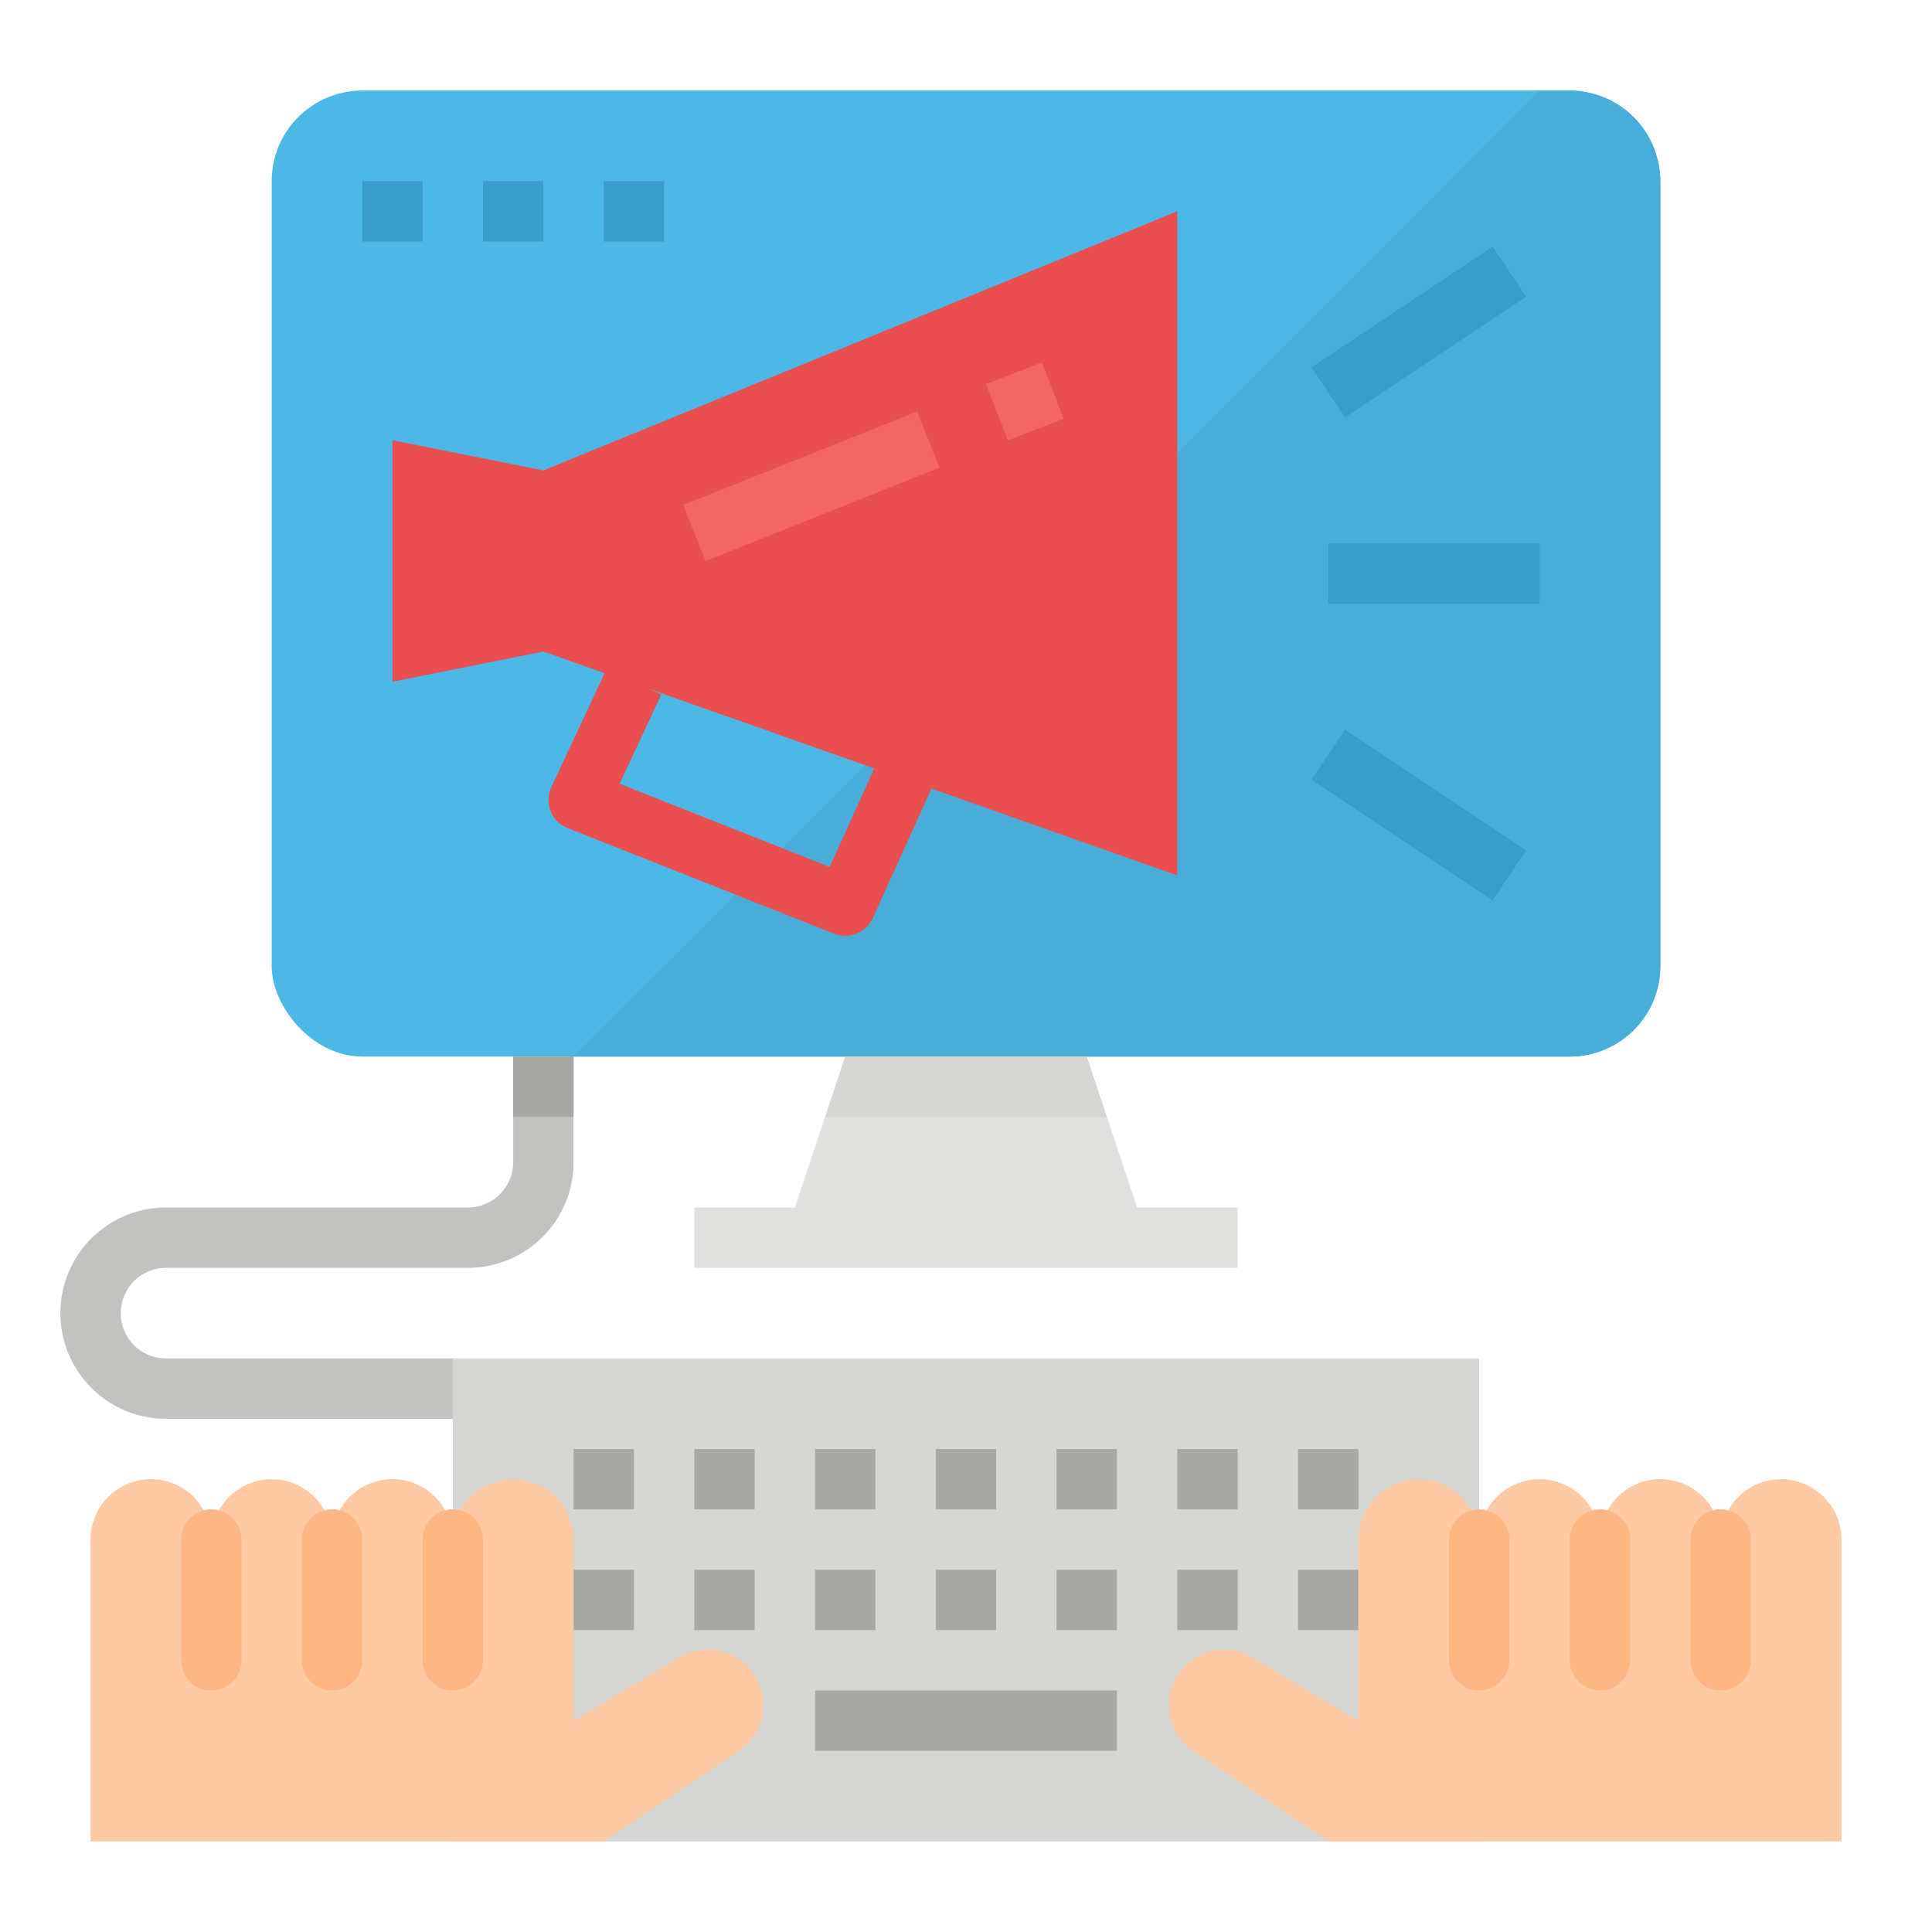 <svg xmlns="http://www.w3.org/2000/svg" viewBox="0 0 64 64"><title>content-marketing-SEO-strategy</title><g id="flat"><rect x="9" y="3" width="46" height="32" rx="3" ry="3" style="fill:#4db7e5"/><path d="M52,3H51L19,35H52a3,3,0,0,0,3-3V6A3,3,0,0,0,52,3Z" style="fill:#48add9"/><polygon points="37.667 40 36 35 28 35 26.333 40 23 40 23 42 41 42 41 40 37.667 40" style="fill:#e0e0de"/><polygon points="18 15.583 13 14.583 13 22.583 18 21.583 39 29 39 7 18 15.583" style="fill:#e94f4f"/><rect x="32.958" y="12.298" width="1.984" height="2" transform="translate(-2.511 13.226) rotate(-21.277)" style="fill:#f26666"/><rect x="22.703" y="15.11" width="8.345" height="2" transform="translate(-4.059 11.122) rotate(-21.781)" style="fill:#f26666"/><path d="M28,31a.989.989,0,0,1-.368-.07L18.8,27.43a1,1,0,0,1-.537-1.354l1.833-3.916,1.812.847-1.384,2.955,6.96,2.757,1.607-3.548L30.911,26l-2,4.417A1,1,0,0,1,28,31Z" style="fill:#e94f4f"/><rect x="44" y="18" width="7" height="2" style="fill:#3a9cc9"/><rect x="43.394" y="10" width="7.211" height="2" transform="translate(1.792 27.918) rotate(-33.69)" style="fill:#3a9cc9"/><rect x="46" y="23.394" width="2" height="7.211" transform="translate(-1.536 51.129) rotate(-56.31)" style="fill:#3a9cc9"/><rect x="12" y="6" width="2" height="2" style="fill:#3a9cc9"/><rect x="16" y="6" width="2" height="2" style="fill:#3a9cc9"/><rect x="20" y="6" width="2" height="2" style="fill:#3a9cc9"/><polygon points="36.667 37 36 35 28 35 27.333 37 36.667 37" style="fill:#d6d6d4"/><rect x="15" y="45" width="34" height="16" style="fill:#d6d6d4"/><rect x="31" y="48" width="2" height="2" style="fill:#a8a8a6"/><rect x="27" y="48" width="2" height="2" style="fill:#a8a8a6"/><rect x="23" y="48" width="2" height="2" style="fill:#a8a8a6"/><rect x="19" y="48" width="2" height="2" style="fill:#a8a8a6"/><rect x="43" y="48" width="2" height="2" style="fill:#a8a8a6"/><rect x="39" y="48" width="2" height="2" style="fill:#a8a8a6"/><rect x="35" y="48" width="2" height="2" style="fill:#a8a8a6"/><rect x="31" y="52" width="2" height="2" style="fill:#a8a8a6"/><rect x="27" y="52" width="2" height="2" style="fill:#a8a8a6"/><rect x="23" y="52" width="2" height="2" style="fill:#a8a8a6"/><rect x="19" y="52" width="2" height="2" style="fill:#a8a8a6"/><rect x="43" y="52" width="2" height="2" style="fill:#a8a8a6"/><rect x="39" y="52" width="2" height="2" style="fill:#a8a8a6"/><rect x="35" y="52" width="2" height="2" style="fill:#a8a8a6"/><rect x="27" y="56" width="10" height="2" style="fill:#a8a8a6"/><path d="M15,47H5.5a3.5,3.5,0,0,1,0-7h10A1.5,1.5,0,0,0,17,38.5V35h2v3.5A3.5,3.5,0,0,1,15.5,42H5.5a1.5,1.5,0,0,0,0,3H15Z" style="fill:#c2c2c0"/><path d="M24.976,55.464a1.847,1.847,0,0,0-2.485-.559L19,57V51a2,2,0,0,0-4,0,2,2,0,0,0-4,0,2,2,0,0,0-4,0,2,2,0,0,0-4,0V61H20l4.464-2.976A1.846,1.846,0,0,0,24.976,55.464Z" style="fill:#fec9a3"/><path d="M7,56a1,1,0,0,1-1-1V51a1,1,0,0,1,2,0v4A1,1,0,0,1,7,56Z" style="fill:#feb784"/><path d="M11,56a1,1,0,0,1-1-1V51a1,1,0,0,1,2,0v4A1,1,0,0,1,11,56Z" style="fill:#feb784"/><path d="M15,56a1,1,0,0,1-1-1V51a1,1,0,0,1,2,0v4A1,1,0,0,1,15,56Z" style="fill:#feb784"/><path d="M39.024,55.464a1.847,1.847,0,0,1,2.485-.559L45,57V51a2,2,0,0,1,4,0,2,2,0,0,1,4,0,2,2,0,0,1,4,0,2,2,0,0,1,4,0V61H44l-4.464-2.976A1.846,1.846,0,0,1,39.024,55.464Z" style="fill:#fec9a3"/><path d="M57,56a1,1,0,0,0,1-1V51a1,1,0,0,0-2,0v4A1,1,0,0,0,57,56Z" style="fill:#feb784"/><path d="M53,56a1,1,0,0,0,1-1V51a1,1,0,0,0-2,0v4A1,1,0,0,0,53,56Z" style="fill:#feb784"/><path d="M49,56a1,1,0,0,0,1-1V51a1,1,0,0,0-2,0v4A1,1,0,0,0,49,56Z" style="fill:#feb784"/><rect x="17" y="35" width="2" height="2" style="fill:#a8a8a6"/></g></svg>
